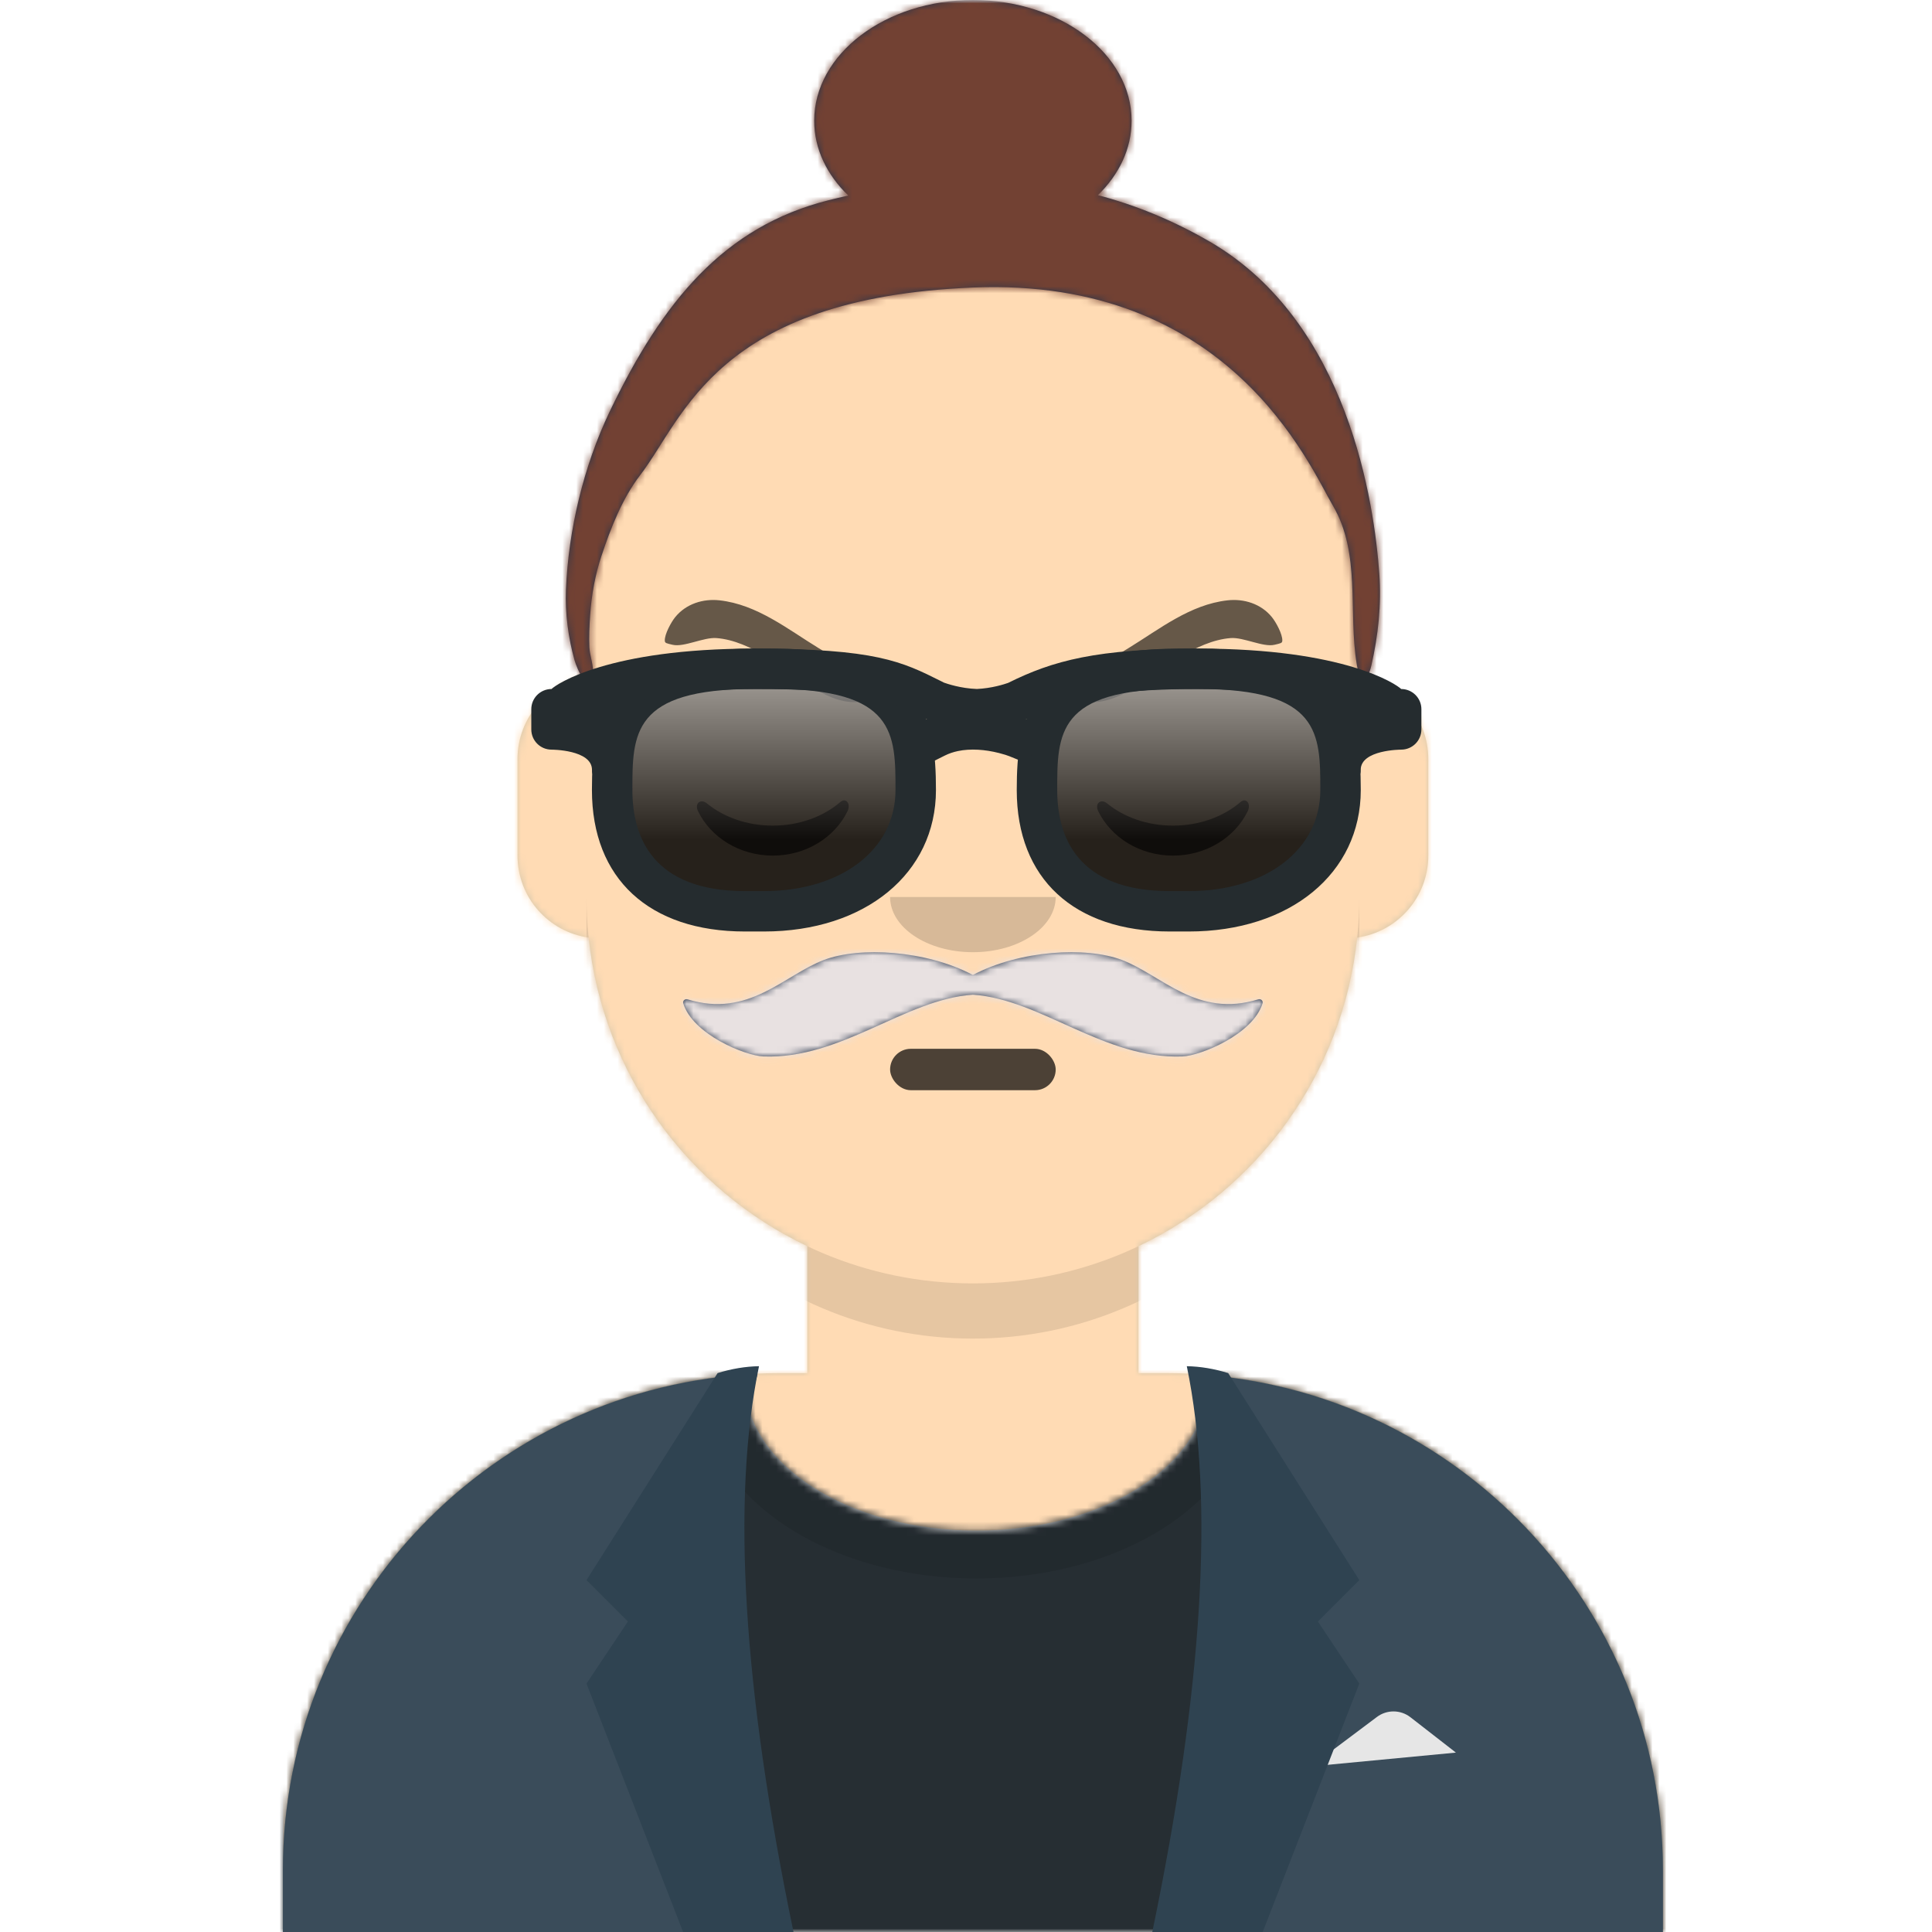 <?xml version="1.0" encoding="utf-8" ?><!DOCTYPE svg PUBLIC "-//W3C//DTD SVG 1.1//EN" "http://www.w3.org/Graphics/SVG/1.1/DTD/svg11.dtd"><svg width="280px" height="280px" viewBox="-6 0 274 280" version="1.1" xmlns="http://www.w3.org/2000/svg" xmlns:xlink="http://www.w3.org/1999/xlink"><desc>Py-Avataaars</desc> <g id="x37" stroke="none" stroke-width="1" fill="none" fill-rule="evenodd"><defs><circle id="x25" cx="120" cy="120" r="120"/><path id="x23" d="M12,160 C12,226.274 65.726,280 132,280 C198.274,280 252,226.274 252,160 L264,160 L264,-1.42108547e-14 L-3.19744231e-14,-1.42108547e-14 L-3.19744231e-14,160 L12,160 Z"/><path id="x27" d="M124,144.611 L124,163 L128,163 L128,163 C167.765,163 200,195.235 200,235 L200,244 L0,244 L0,235 C-4.86974701e-15,195.235 32.235,163 72,163 L72,163 L76,163 L76,144.611 C58.763,136.422 46.372,119.687 44.305,99.881 C38.48,99.058 34,94.052 34,88 L34,74 C34,68.054 38.325,63.118 44,62.166 L44,56 L44,56 C44,25.072 69.072,5.68137151e-15 100,0 L100,0 L100,0 C130.928,-5.68137151e-15 156,25.072 156,56 L156,62.166 C161.675,63.118 166,68.054 166,74 L166,88 C166,94.052 161.52,99.058 155.695,99.881 C153.628,119.687 141.237,136.422 124,144.611 Z"/></defs><g id="x35" transform="translate(-825,-1100)"><g transform="translate(825,1100)"> <g id="x36" stroke-width="1" fill-rule="evenodd" mask="url('#py-avataaars-path-d6f04bbc-8661-4015-a6d4-852a9854319f')"><g id="x34" transform="translate(32,36)"><mask id="x19" fill="#FFFFFF"><use xlink:href="#x27"/></mask><use fill="#D0C6AC" xlink:href="#x27"/><g id="x17" mask="url('#x19')" fill="#FFDBB4"><g transform="translate(0,0)" id="x18"><rect x="0" y="0" width="264" height="280"/></g></g> <path id="x33" d="M156,79 L156,102 C156,132.928 130.928,158 100,158 C69.072,158 44,132.928 44,102 L44,79 L44,94 C44,124.928 69.072,150 100,150 C130.928,150 156,124.928 156,94 L156,79 Z" fill-opacity="0.1" fill="#000000" mask="url('#x19')"/></g><g id="x62" transform="translate(0,170)"><defs><path id="x20" d="M133.96,0.295 C170.936,3.325 200,34.294 200,72.052 L200,81 L0,81 L0,72.052 C1.22536245e-14,33.953 29.592,2.765 67.045,0.22 C67.015,0.593 67,0.969 67,1.348 C67,13.211 81.998,22.828 100.5,22.828 C119.002,22.828 134,13.211 134,1.348 C134,0.995 133.987,0.644 133.96,0.295 Z"/></defs><g id="x53" transform="translate(32,29)"><mask id="x32" fill="#FFFFFF"><use xlink:href="#x20"/></mask><use id="x59" fill="#E6E6E6" xlink:href="#x20"/><g id="x58" mask="url('#x32')" fill="#262E33"><g transform="translate(-32,-29)" id="x61"><rect x="0" y="0" width="264" height="110"/></g></g><g id="x54" opacity="0.6" mask="url('#x32')" fill-opacity="0.16" fill="#000000"><g transform="translate(60,-25)" id="x57"><ellipse cx="40.5" cy="27.848" rx="39.635" ry="26.914"/></g></g></g><g id="x60" transform="translate(32,28)"><path id="x55" d="M68.785,1.122 C30.512,2.804 -1.89486556e-14,34.365 -1.42108547e-14,73.052 L0,73.052 L0,82 L69.362,82 C65.961,69.92 64,55.709 64,40.5 C64,26.173 65.74,12.731 68.785,1.122 Z M131.638,82 L200,82 L200,73.052 C200,34.707 170.025,3.363 132.229,1.174 C135.265,12.771 137,26.194 137,40.5 C137,55.709 135.039,69.92 131.638,82 Z" fill="#3A4C5A"/><path id="x56" d="M149,58 L158.556,50.833 L158.556,50.833 C159.999,49.751 161.988,49.768 163.412,50.876 L170,56 L149,58 Z" fill="#E6E6E6"/><path id="x52" d="M69,1.13686838e-13 C65,19.333 66.667,46.667 74,82 L58,82 L44,46 L50,37 L44,31 L63,1 C65.028,0.369 67.028,0.036 69,1.13686838e-13 Z" fill="#2F4351"/><path id="x51" d="M151,1.13686838e-13 C147,19.333 148.667,46.667 156,82 L140,82 L126,46 L132,37 L126,31 L145,1 C147.028,0.369 149.028,0.036 151,1.13686838e-13 Z" fill="#2F4351" transform="translate(141,41) scale(-1, 1) translate(-141,-41)"/></g></g><g id="x50" transform="translate(76,82)" fill="#000000"><g id="x43" transform="translate(2,52)" fill="#000000" fill-opacity="0.7"><rect id="x42" x="42" y="18" width="24" height="6" rx="3"/></g><g id="x41" transform="translate(28,40)" fill-opacity="0.16"><path id="x40" d="M16,8 C16,12.418 21.373,16 28,16 L28,16 C34.627,16 40,12.418 40,8"/></g><g id="x46" transform="translate(0,8)" fill-opacity="0.6"><path id="x45" d="M16.16,32.447 C18.007,28.649 22.164,26 26.998,26 C31.814,26 35.959,28.63 37.815,32.407 C38.367,33.529 37.582,34.447 36.791,33.767 C34.34,31.66 30.859,30.344 26.998,30.344 C23.257,30.344 19.874,31.579 17.438,33.572 C16.547,34.3 15.62,33.558 16.16,32.447 Z" transform="translate(27,30) scale(1, -1) translate(-27,-30)"/><path id="x44" d="M74.16,32.447 C76.007,28.649 80.164,26 84.998,26 C89.814,26 93.959,28.63 95.815,32.407 C96.367,33.529 95.582,34.447 94.791,33.767 C92.34,31.66 88.859,30.344 84.998,30.344 C81.257,30.344 77.874,31.579 75.438,33.572 C74.547,34.3 73.62,33.558 74.16,32.447 Z" transform="translate(85,30) scale(1, -1) translate(-85,-30)"/></g><g id="x49" fill-opacity="0.6"><path id="x48" d="M44.857,12.228 C44.858,12.219 44.858,12.219 44.857,12.228 M17.586,7.892 C15.244,8.33 13.087,9.788 12.152,12.099 C11.801,12.967 11.392,14.924 11.708,15.807 C11.828,16.143 12.033,16.101 12.956,16.043 C14.644,15.937 16.933,13.662 18.748,13.256 C21.275,12.69 23.983,13.115 26.496,13.688 C30.811,14.673 36.485,17.788 40.946,16.17 C41.278,16.05 45.621,12.923 44.369,12.277 C43.924,11.907 41.137,12.085 40.622,11.999 C38.228,11.597 35.73,10.935 33.373,10.327 C28.233,9 22.967,6.881 17.586,7.892" transform="translate(28.095, 12.128) rotate(17.0) translate(-28.095, -12.128)"/><path id="x47" d="M100.918,12.209 C100.92,12.2 100.92,12.2 100.918,12.209 M73.586,7.892 C71.244,8.33 69.087,9.788 68.152,12.099 C67.801,12.967 67.392,14.924 67.708,15.807 C67.828,16.143 68.033,16.101 68.956,16.043 C70.644,15.937 72.933,13.662 74.748,13.256 C77.275,12.69 79.983,13.115 82.496,13.688 C86.811,14.673 92.485,17.788 96.946,16.17 C97.278,16.05 101.621,12.923 100.369,12.277 C99.924,11.907 97.137,12.085 96.622,11.999 C94.228,11.597 91.73,10.935 89.373,10.327 C84.233,9 78.967,6.881 73.586,7.892" transform="translate(84.095, 12.128) scale(-1, 1) rotate(17.0) translate(-84.095, -12.128)"/></g></g><g id="x0" stroke-width="1" fill-rule="evenodd"><defs><rect id="x22" x="0" y="0" width="264" height="280"/><path id="x21" d="M114.94,28.337 C113.954,28.559 112.986,28.791 112.037,29.03 C96.945,32.838 88.017,43.651 80.357,59.648 C76.596,67.503 74.366,76.791 74.023,85.481 C73.888,88.893 74.348,92.415 75.268,95.7 C75.605,96.906 77.423,101.087 77.922,97.709 C78.089,96.584 77.48,95.033 77.422,93.838 C77.344,92.269 77.427,90.681 77.534,89.115 C77.734,86.187 78.256,83.315 79.185,80.525 C80.512,76.537 82.201,72.213 84.787,68.848 C91.188,60.521 95.765,43.206 133,41.671 C170.235,40.136 181.749,67.461 185.183,73.301 C189.248,80.215 187.378,88.707 188.619,96.201 C189.091,99.05 190.164,98.987 190.751,96.438 C191.748,92.108 192.219,87.61 191.902,83.159 C191.184,73.111 187.497,46.706 167.309,35.006 C161.866,31.852 156.438,29.687 151.117,28.283 C154.176,25.311 156,21.568 156,17.5 C156,7.835 145.703,0 133,0 C120.297,0 110,7.835 110,17.5 C110,21.592 111.846,25.357 114.94,28.337 Z"/></defs><mask id="x29" fill="#FFFFFF"><use xlink:href="#x22"/></mask><g id="x1"/><g id="x3" mask="url('#x29')"><g transform="translate(-1,0)"><g id="x8" transform="translate(49,72)"><defs><path id="x24" d="M84,69.297 C77.208,65.711 67.578,65.149 62.389,67.132 C56.614,69.337 51.505,75.583 42.639,72.828 C42.27,72.714 41.909,73.045 42.02,73.409 C43.394,77.918 51.028,81.007 53.622,81.108 C64.961,81.55 74.095,72.83 84,72.161 C93.906,72.83 103.039,81.55 114.379,81.108 C116.973,81.007 124.607,77.918 125.98,73.409 C126.091,73.045 125.731,72.714 125.362,72.828 C116.495,75.583 111.386,69.337 105.612,67.132 C100.422,65.149 90.792,65.711 84,69.297 Z"/></defs><mask id="x30" fill="#FFFFFF"><use xlink:href="#x24"/></mask><use id="x6" fill="#28354B" fill-rule="evenodd" xlink:href="#x24"/><g id="color-facial-hair-silver_gray" mask="url('#x30')" fill="#E8E1E1"><g transform="translate(-32,0)" id="x7"><rect x="0" y="0" width="264" height="244"/></g></g></g> <mask id="x31" fill="#FFFFFF"><use xlink:href="#x21"/></mask><use id="x2" stroke="none" fill="#28354B" fill-rule="evenodd" xlink:href="#x21"/><g id="x4" mask="url('#x31')" fill="#724133"><g transform="translate(0,0) " id="x5"><rect x="0" y="0" width="264" height="280"/></g></g><g id="x16" fill="none" transform="translate(62,85)" stroke-width="1"><defs><filter id="x39" x="-0.8%" y="-2.4%" width="101.6%" height="109.8%" filterUnits="objectBoundingBox"><feOffset dx="0" dy="2" in="SourceAlpha" result="shadowOffsetOuter1"/><feColorMatrix values="0 0 0 0 0 0 0 0 0 0 0 0 0 0 0 0 0 0 0.2 0" type="matrix" in="shadowOffsetOuter1" result="shadowMatrixOuter1"/><feMerge><feMergeNode in="shadowMatrixOuter1"/><feMergeNode in="SourceGraphic"/></feMerge></filter><linearGradient x1="50%" y1="0%" x2="50%" y2="100%" id="x38"><stop stop-color="#FFFFFF" stop-opacity="0.5" offset="0%"/><stop stop-color="#000000" stop-opacity="0.5" offset="70.506%"/></linearGradient><path id="x26" d="M44.918,17.571 C44.918,27.274 36.668,35.143 22.92,35.143 L20.17,35.143 C6.423,35.143 0.923,27.271 0.923,17.571 L0.923,17.571 C0.923,7.866 2.207,0 21.455,0 L24.386,0 C43.634,0 44.918,7.866 44.918,17.571 L44.918,17.571 Z"/><path id="x28" d="M106.486,17.571 C106.486,27.274 98.239,35.143 84.489,35.143 L81.739,35.143 C67.991,35.143 62.491,27.271 62.491,17.571 L62.491,17.571 C62.491,7.866 63.775,0 83.023,0 L85.955,0 C105.199,0 106.486,7.866 106.486,17.571 L106.486,17.571 Z"/></defs><g id="x9" filter="url('#x39')" transform="translate(7,7)"><g id="x11" transform="translate(10.795, 2.929)" fill-rule="nonzero"><g id="x13"><use fill-opacity="0.7" fill="#000000" fill-rule="evenodd" xlink:href="#x26"/><use fill="url('#x38')" fill-rule="evenodd" style="mix-blend-mode: 'screen'" xlink:href="#x26"/></g><g id="x12"><use fill-opacity="0.7" fill="#000000" fill-rule="evenodd" xlink:href="#x28"/><use fill="url('#x38')" fill-rule="evenodd" style="mix-blend-mode: 'screen'" xlink:href="#x28"/></g></g><path id="x15" d="M33.716,41 L30.966,41 C17.078,41 8.787,33.336 8.787,20.5 C8.787,10.127 10.599,0 32.25,0 L35.182,0 C56.833,0 58.645,10.127 58.645,20.5 C58.645,32.569 48.396,41 33.716,41 Z M32.25,5.854 C14.65,5.854 14.65,12.318 14.65,20.5 C14.65,27.18 17.48,35.143 30.966,35.143 L33.716,35.143 C44.942,35.143 52.782,29.122 52.782,20.5 C52.782,12.318 52.782,5.854 35.182,5.854 L32.25,5.854 Z" fill="#252C2F" fill-rule="nonzero"/><path id="x14" d="M95.284,41 L92.534,41 C78.646,41 70.355,33.336 70.355,20.5 C70.355,10.127 72.167,0 93.818,0 L96.75,0 C118.401,0 120.213,10.127 120.213,20.5 C120.213,32.569 109.964,41 95.284,41 Z M93.818,5.854 C76.218,5.854 76.218,12.318 76.218,20.5 C76.218,27.18 79.051,35.143 92.534,35.143 L95.284,35.143 C106.51,35.143 114.35,29.122 114.35,20.5 C114.35,12.318 114.35,5.854 96.75,5.854 L93.818,5.854 Z" fill="#252C2F" fill-rule="nonzero"/><path id="x10" d="M2.932,5.857 C3.618,5.172 11.123,0 32.25,0 C49.964,0 53.714,1.88 59.39,4.721 L59.805,4.931 C60.2,5.073 62.218,5.774 64.578,5.851 C66.729,5.757 68.568,5.161 69.106,4.97 C75.584,1.748 81.926,0 96.75,0 C117.877,0 125.382,5.172 126.068,5.857 C127.689,5.857 129,7.166 129,8.786 L129,11.714 C129,13.334 127.689,14.643 126.068,14.643 C126.068,14.643 120.205,14.643 120.205,17.571 C120.205,20.5 117.273,13.334 117.273,11.714 L117.273,8.862 C113.697,7.462 107.297,5.857 96.75,5.857 C85,5.857 79.148,6.988 74.128,9.104 L74.184,9.243 L71.688,10.25 L74.181,11.258 L71.981,16.687 L69.264,15.589 C69.021,15.49 68.497,15.314 67.771,15.131 C65.747,14.62 63.665,14.465 61.825,14.851 C61.15,14.993 60.523,15.206 59.948,15.493 L57.326,16.803 L54.703,11.565 L57.325,10.255 L57.331,10.252 L54.819,9.237 L54.899,9.039 C50.57,6.976 46.578,5.857 32.25,5.857 C21.704,5.857 15.303,7.461 11.727,8.861 L11.727,11.714 C11.727,13.334 8.795,20.5 8.795,17.571 C8.795,14.643 2.932,14.643 2.932,14.643 C1.313,14.643 0,13.334 0,11.714 L0,8.786 C0,7.166 1.313,5.857 2.932,5.857 Z" fill="#252C2F" fill-rule="nonzero"/></g></g> </g></g></g> </g></g></g></g></svg>